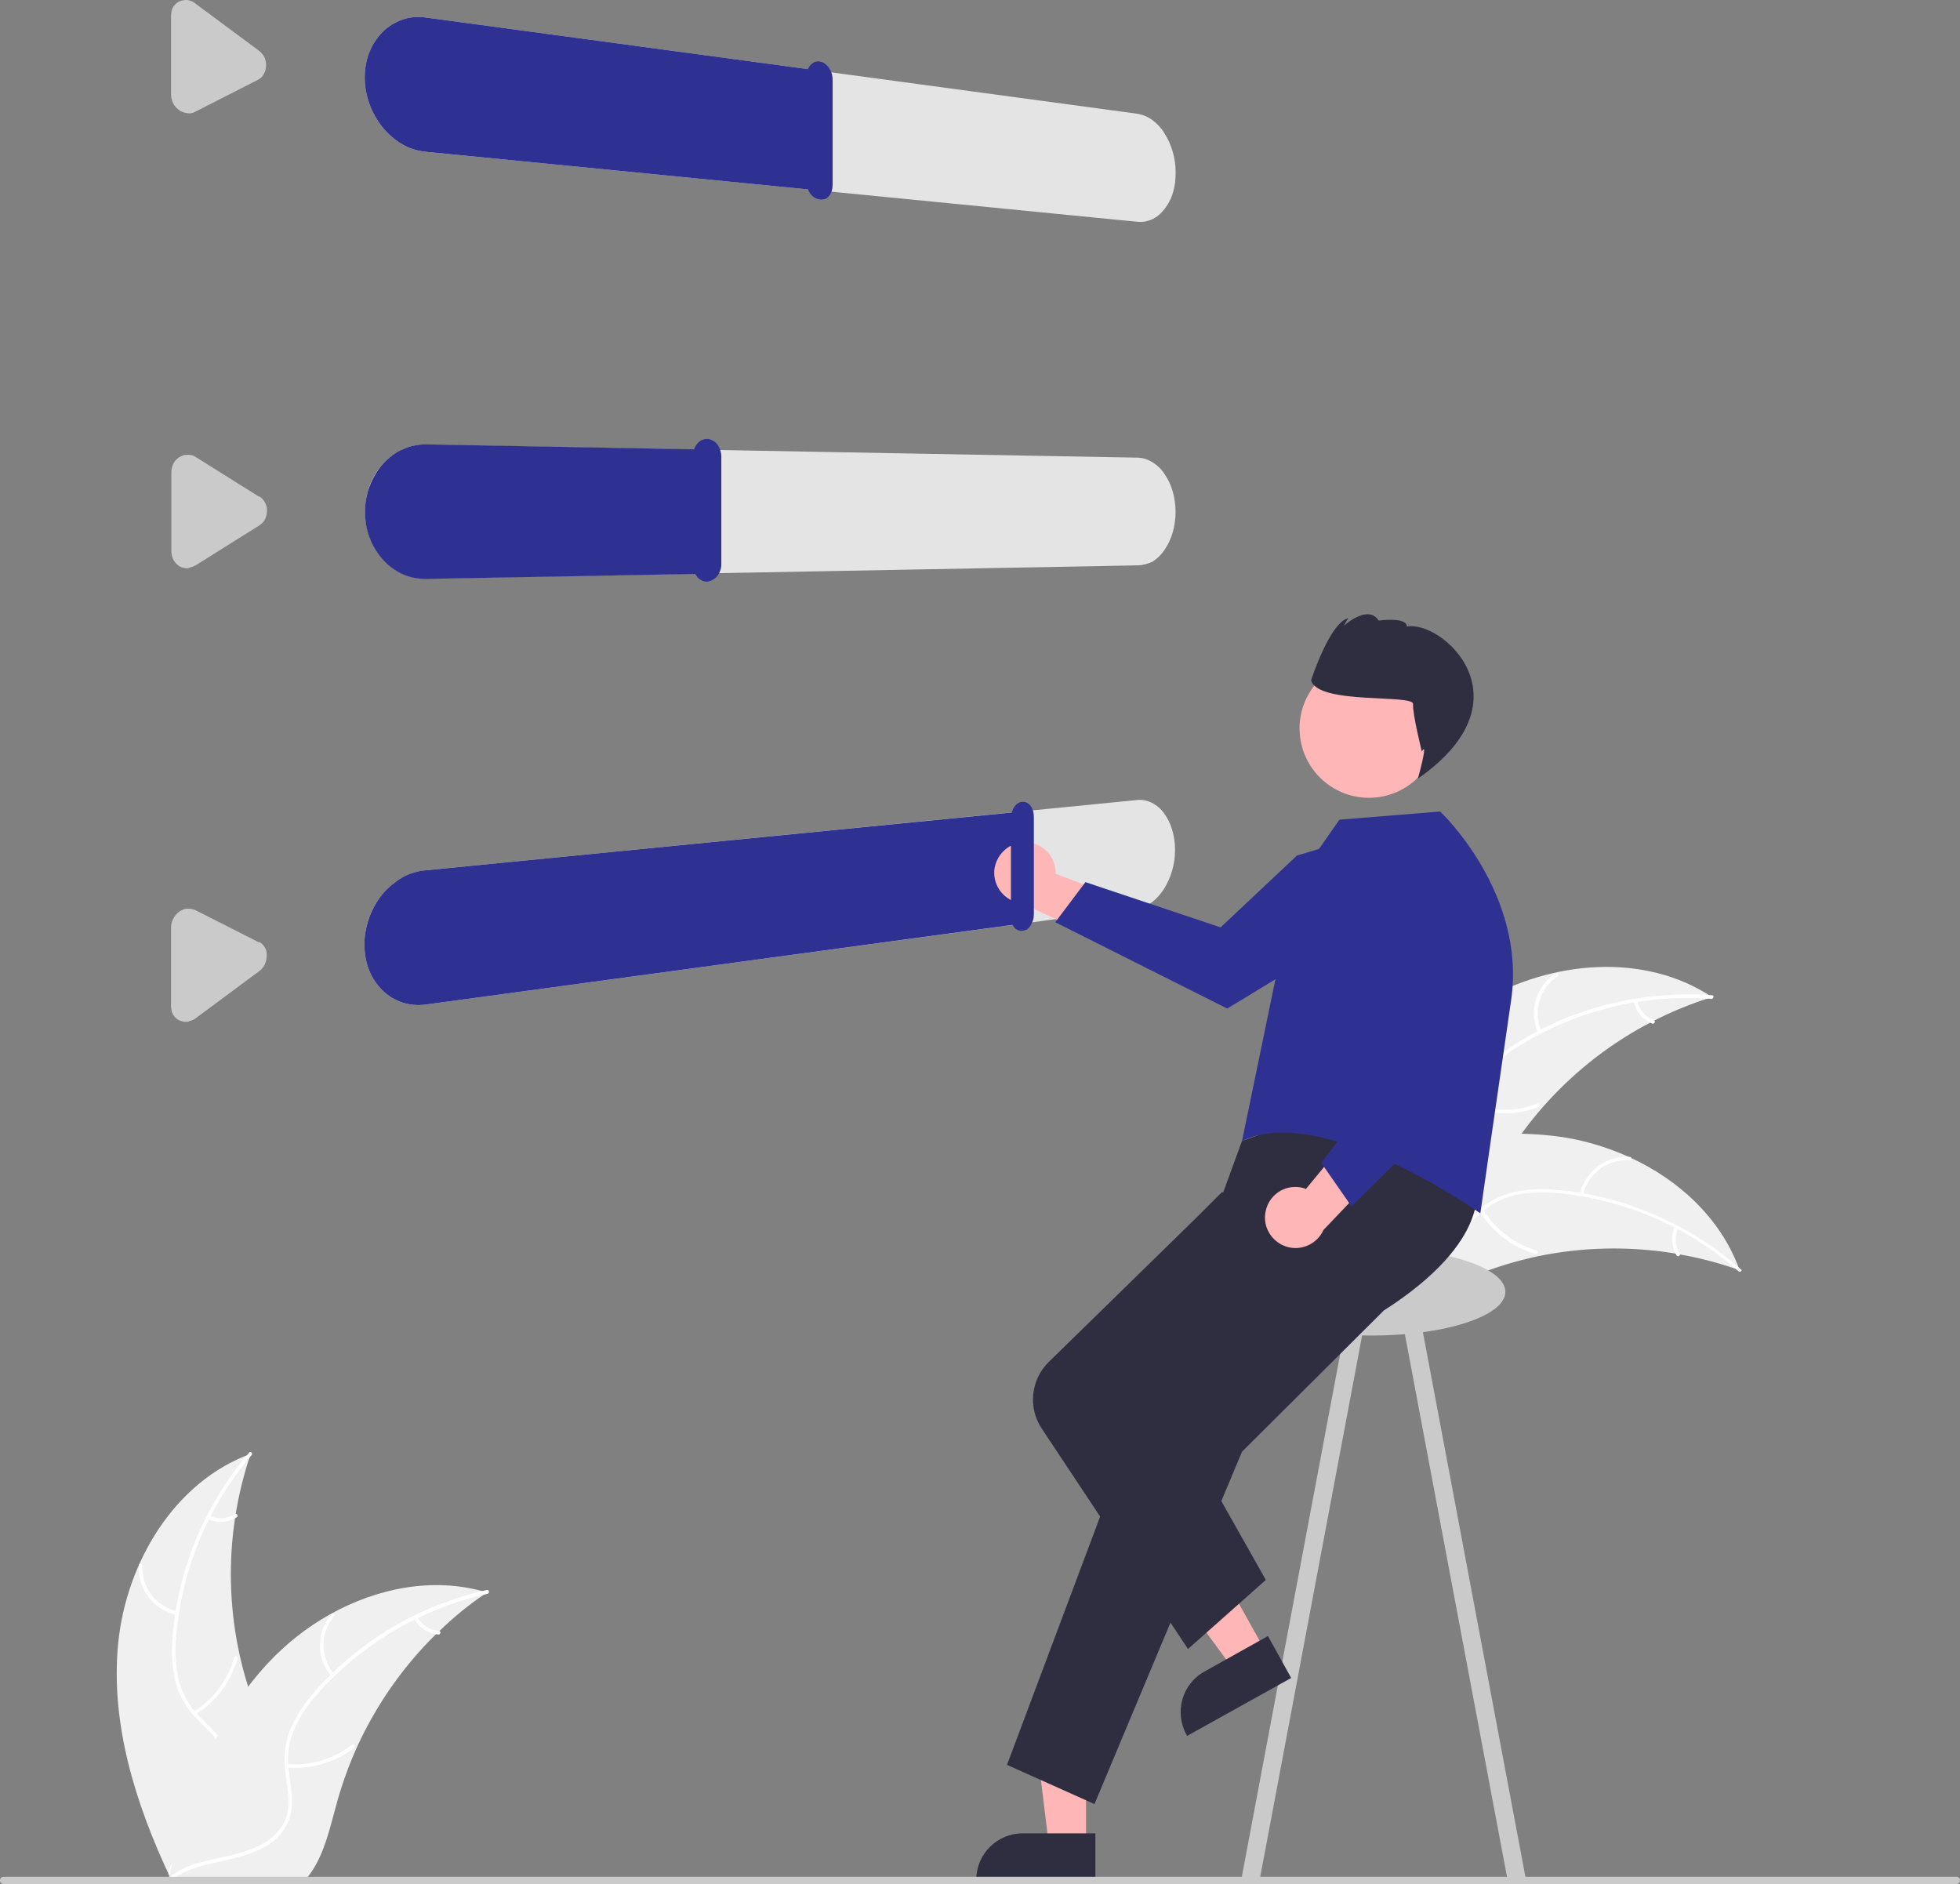<?xml version="1.0" encoding="utf-8"?>
<!-- Generator: Adobe Illustrator 24.0.1, SVG Export Plug-In . SVG Version: 6.00 Build 0)  -->
<svg version="1.1" id="Layer_1" xmlns="http://www.w3.org/2000/svg" xmlns:xlink="http://www.w3.org/1999/xlink" x="0px" y="0px"
	 viewBox="0 0 649.7 624.5" style="enable-background:new 0 0 649.7 624.5;" xml:space="preserve">
<rect x="0" y="0" width="649.7" height="624.5" fill="#808080" stroke="none"/>
<style type="text/css">
	.st0{fill:#F0F0F0;}
	.st1{fill:#FFFFFF;}
	.st2{fill:#E4E4E4;}
	.st3{fill:#2F3192;}
	.st4{fill:#CACACA;}
	.st5{fill:#FFB6B6;}
	.st6{fill:#2F2E41;}
</style>
<path class="st0" d="M491,332c23.2-13.6,54.1-16.4,76.5-1.5c-27.9,8.7-51.8,27-67.5,51.7c-6,9.5-11.7,20.8-22.4,24.3
	c-6.7,2.2-14.1,0.8-20.4-2.2c-6.3-3-11.7-7.6-17.1-12.2l-1.7-0.4C451.3,368.2,467.8,345.6,491,332z"/>
<path class="st1" d="M567.3,331.1c-22.2-1.7-44.3,3.7-63.3,15.3c-4.1,2.4-7.8,5.5-11,9.1c-3,3.6-4.9,7.9-5.7,12.5
	c-0.8,4.3-1.1,8.8-2.9,12.8c-1.9,4.1-5.5,7.3-9.9,8.6c-5.3,1.8-11,1.5-16.5,1c-6.1-0.5-12.5-1.1-18.4,1.2c-0.7,0.3-1.1-0.8-0.4-1.1
	c10.2-4,21.2,0.5,31.7-1.4c4.9-0.9,9.6-3.2,12-7.8c2.1-4,2.4-8.6,3.2-12.9c0.7-4.5,2.4-8.8,5.1-12.5c3-3.7,6.6-6.9,10.6-9.5
	c9-5.8,18.9-10.2,29.4-13c11.9-3.2,24.2-4.4,36.4-3.5C568.3,330,568,331.1,567.3,331.1L567.3,331.1z"/>
<path class="st1" d="M509.8,342.3c-3.1-7.1-0.7-15.5,5.9-19.7c0.6-0.4,1.3,0.6,0.7,1c-6.1,3.9-8.4,11.7-5.4,18.3
	C511.3,342.6,510.2,342.9,509.8,342.3L509.8,342.3z"/>
<path class="st1" d="M487.4,365.7c7.2,2.9,15.1,2.9,22.3,0.1c0.7-0.3,1.1,0.8,0.4,1.1c-7.5,2.9-15.8,2.8-23.2-0.2
	C486.1,366.5,486.7,365.5,487.4,365.7L487.4,365.7z"/>
<path class="st1" d="M542.7,331.7c0.6,3,2.7,5.4,5.5,6.5c0.7,0.3,0.2,1.3-0.5,1.1c-3.1-1.2-5.4-3.9-6.1-7.2
	c-0.1-0.3,0.1-0.6,0.4-0.8C542.3,331.2,542.6,331.4,542.7,331.7L542.7,331.7z"/>
<path class="st0" d="M576.8,421.1c-0.4-0.2-0.9-0.3-1.4-0.5c-6.1-2.1-12.3-3.7-18.6-4.8c-0.5-0.1-1-0.2-1.5-0.3
	c-15.2-2.5-30.8-2.2-45.9,1c-6,1.3-11.9,3-17.7,5.2c-7.9,3-16.3,6.9-24.6,7.1c-0.9,0-1.7,0-2.6-0.1L438,393.9c0-0.1,0-0.2-0.1-0.3
	l-1.1-1.3c0.3-0.1,0.6-0.3,0.9-0.4c0.2-0.1,0.3-0.1,0.5-0.2c0.1,0,0.2-0.1,0.3-0.1c0,0,0.1,0,0.1,0c0.1-0.1,0.2-0.1,0.3-0.1
	c1.7-0.7,3.4-1.5,5.1-2.2c0,0,0,0,0,0c13-5.4,26.6-9.8,40.4-12c0.4-0.1,0.8-0.1,1.3-0.2c6.2-1,12.5-1.4,18.8-1.3
	c3.5,0.1,6.9,0.3,10.3,0.7c8.9,1,17.5,3.5,25.6,7.2c16.1,7.4,29.7,20,35.9,36.4C576.5,420.3,576.6,420.7,576.8,421.1z"/>
<path class="st1" d="M576.3,421.4c-16.7-14.7-37.6-23.8-59.8-25.9c-4.8-0.5-9.6-0.3-14.3,0.6c-4.5,1.1-8.7,3.4-12.1,6.6
	c-3.2,3-6.1,6.3-10,8.5c-4,2.1-8.8,2.5-13.1,0.9c-5.3-1.8-9.7-5.4-13.8-9.1c-4.6-4.1-9.3-8.4-15.4-10.1c-0.7-0.2-0.4-1.3,0.4-1.1
	c10.5,3,16.6,13.2,26.1,18c4.4,2.2,9.6,3.2,14.2,1c4.1-1.9,7.1-5.4,10.3-8.4c3.2-3.2,7.2-5.6,11.6-6.9c4.6-1.2,9.4-1.6,14.2-1.2
	c10.7,0.8,21.3,3.2,31.3,7.3c11.4,4.6,22,11,31.2,19.2C577.7,421.1,576.8,421.9,576.3,421.4L576.3,421.4z"/>
<path class="st1" d="M523.7,395.7c1.8-7.6,8.8-12.7,16.6-12.2c0.3,0,0.6,0.3,0.5,0.6c0,0.3-0.3,0.5-0.6,0.5
	c-7.2-0.5-13.8,4.3-15.4,11.4C524.6,396.8,523.5,396.5,523.7,395.7z"/>
<path class="st1" d="M491.6,400.9c4,6.6,10.3,11.4,17.7,13.6c0.7,0.2,0.4,1.3-0.4,1.1c-7.7-2.2-14.3-7.3-18.4-14.1
	C490.1,400.8,491.2,400.3,491.6,400.9L491.6,400.9z"/>
<path class="st1" d="M556.3,407.1c-1.3,2.7-1.1,5.9,0.5,8.5c0.4,0.6-0.7,1.2-1.1,0.5c-1.7-2.9-1.9-6.4-0.6-9.4
	c0.1-0.3,0.4-0.5,0.7-0.4C556.2,406.4,556.4,406.8,556.3,407.1z"/>
<path class="st0" d="M39.2,544.5c2.7-26.7,18.7-53.4,43.9-62.6c-9.4,27.7-8.7,57.8,1.9,85c4.1,10.5,9.8,21.7,6.4,32.5
	c-2.1,6.7-7.6,11.9-13.8,15.2c-6.2,3.3-13.1,5-19.9,6.6l-1.3,1.1C44.9,597.9,36.5,571.2,39.2,544.5z"/>
<path class="st1" d="M83.4,482.3c-14.4,16.9-23.2,38-25,60.2c-0.5,4.8-0.2,9.6,0.8,14.3c1.1,4.5,3.5,8.7,6.8,12c3,3.2,6.4,6,8.6,9.9
	c2.2,4,2.6,8.7,1.1,13c-1.7,5.4-5.3,9.8-8.9,14c-4,4.7-8.3,9.4-9.9,15.5c-0.2,0.7-1.3,0.4-1.1-0.3c2.8-10.6,12.9-16.8,17.6-26.4
	c2.2-4.5,3-9.6,0.8-14.2c-2-4-5.5-7-8.6-10.2c-3.3-3.2-5.7-7.1-7.1-11.5c-1.3-4.6-1.7-9.4-1.4-14.2c0.6-10.7,2.9-21.3,6.8-31.4
	c4.4-11.5,10.7-22.1,18.7-31.5C83.1,480.9,83.9,481.8,83.4,482.3z"/>
<path class="st1" d="M58.5,535.3c-7.6-1.7-12.9-8.6-12.5-16.4c0-0.3,0.3-0.6,0.6-0.6c0.3,0,0.6,0.3,0.6,0.6
	c-0.4,7.2,4.5,13.7,11.6,15.2C59.6,534.3,59.3,535.5,58.5,535.3z"/>
<path class="st1" d="M64.3,567.3c6.5-4.1,11.3-10.5,13.3-17.9c0.2-0.7,1.3-0.4,1.1,0.3c-2.1,7.7-7.1,14.4-13.9,18.6
	C64.2,568.8,63.6,567.7,64.3,567.3L64.3,567.3z"/>
<path class="st1" d="M69.4,502.5c2.8,1.2,6,1,8.5-0.6c0.6-0.4,1.2,0.6,0.6,1c-2.8,1.8-6.4,2-9.4,0.7c-0.3-0.1-0.5-0.4-0.4-0.7
	C68.7,502.6,69.1,502.5,69.4,502.5L69.4,502.5z"/>
<path class="st0" d="M161.7,527.7c-0.4,0.3-0.8,0.5-1.2,0.8c-5.3,3.6-10.3,7.7-14.9,12.2c-0.4,0.3-0.7,0.7-1.1,1
	c-11,10.8-19.9,23.6-26.3,37.7c-2.5,5.6-4.6,11.4-6.3,17.3c-2.3,8.2-4.1,17.2-8.8,24c-0.5,0.7-1,1.4-1.6,2l-43.8,1
	c-0.1,0-0.2-0.1-0.3-0.1l-1.7,0.1c0.1-0.3,0.1-0.6,0.2-0.9c0-0.2,0.1-0.4,0.1-0.5c0-0.1,0.1-0.2,0.1-0.4c0,0,0-0.1,0-0.1
	c0-0.1,0-0.2,0.1-0.3c0.4-1.8,0.8-3.6,1.2-5.4c0,0,0,0,0,0c3.3-13.7,7.7-27.3,14.1-39.7c0.2-0.4,0.4-0.8,0.6-1.1
	c2.9-5.6,6.3-10.9,10-16c2.1-2.8,4.3-5.4,6.6-7.9c6.1-6.5,13.1-12.1,20.9-16.4c15.5-8.6,33.7-12.2,50.6-7.5
	C160.8,527.5,161.3,527.6,161.7,527.7z"/>
<path class="st1" d="M161.6,528.3c-21.7,4.8-41.4,16.4-56.2,33c-3.2,3.5-5.9,7.5-7.9,11.9c-1.8,4.3-2.4,9-1.8,13.6
	c0.5,4.3,1.5,8.7,0.9,13.1c-0.6,4.5-3.2,8.5-7,11.1c-4.6,3.2-10.1,4.6-15.5,5.8c-6,1.3-12.3,2.5-17.2,6.4c-0.6,0.5-1.3-0.5-0.7-1
	c8.6-6.8,20.4-5.6,29.9-10.5c4.4-2.3,8.2-5.9,9.2-10.9c0.9-4.4-0.2-8.9-0.7-13.3c-0.7-4.5-0.2-9.1,1.3-13.4
	c1.8-4.4,4.3-8.6,7.4-12.2c7-8.2,15.2-15.3,24.3-21c10.4-6.5,21.9-11.2,33.9-13.9C162.2,527,162.3,528.1,161.6,528.3L161.6,528.3z"
	/>
<path class="st1" d="M109.9,555.7c-5.1-5.9-5.1-14.6-0.1-20.6c0.5-0.6,1.4,0.2,0.9,0.7c-4.7,5.5-4.6,13.7,0.1,19.1
	C111.3,555.5,110.4,556.2,109.9,555.7L109.9,555.7z"/>
<path class="st1" d="M95.2,584.7c7.7,0.7,15.3-1.6,21.4-6.3c0.6-0.5,1.3,0.5,0.7,1c-6.3,4.9-14.3,7.2-22.3,6.5
	C94.2,585.8,94.4,584.6,95.2,584.7L95.2,584.7z"/>
<path class="st1" d="M138.3,536c1.5,2.6,4.2,4.4,7.2,4.6c0.8,0.1,0.6,1.2-0.2,1.2c-3.3-0.3-6.3-2.2-7.9-5.1
	c-0.2-0.3-0.1-0.6,0.1-0.8C137.7,535.7,138.1,535.8,138.3,536L138.3,536z"/>
<g id="a319387a-1074-4617-a9d7-8c11a1aba957">
	<path id="a64f6941-3d46-45f6-b9a5-e3f4c7441463-928" class="st2" d="M376.9,73.5L141,50.3c-2.7-0.3-5.4-1.1-7.7-2.5
		c-2.4-1.4-4.6-3.3-6.4-5.5c-3.8-4.7-6-10.6-6-16.6c0-1.5,0.1-3,0.4-4.4c0.3-1.4,0.6-2.8,1.2-4.1c0.5-1.3,1.1-2.5,1.9-3.6
		c0.7-1.1,1.6-2.2,2.5-3.1c0.9-0.9,2-1.7,3.1-2.4c2.2-1.3,4.6-2.2,7.2-2.4c1.3-0.1,2.6-0.1,3.9,0.1l235.9,31.9c1.8,0.3,3.5,1,5,2.1
		c1.6,1.2,3,2.7,4,4.4c1.2,1.9,2.1,3.9,2.7,6c0.7,2.3,1,4.6,1,7c0,1.2-0.1,2.3-0.2,3.5c-0.2,1.1-0.4,2.2-0.7,3.2
		c-0.3,1-0.7,2-1.2,2.9c-0.4,0.9-1,1.7-1.6,2.5c-0.6,0.7-1.2,1.4-1.9,2c-0.7,0.6-1.4,1-2.2,1.4C380.3,73.4,378.6,73.7,376.9,73.5
		L376.9,73.5z"/>
	<path id="f573f903-41a4-475b-90ae-b1e8d0598757-929" class="st3" d="M272.1,63.2L141,50.3c-2.7-0.3-5.4-1.1-7.7-2.5
		c-2.4-1.4-4.6-3.3-6.4-5.5c-3.8-4.7-6-10.6-6-16.6c0-1.5,0.1-3,0.4-4.4c0.3-1.4,0.6-2.8,1.2-4.1c0.5-1.3,1.1-2.5,1.9-3.6
		c0.7-1.1,1.6-2.2,2.5-3.1c0.9-0.9,2-1.7,3.1-2.4c2.2-1.3,4.6-2.2,7.2-2.4c1.3-0.1,2.6-0.1,3.9,0.1l131,17.7L272.1,63.2z"/>
	<path id="b9dc6a73-2ff5-489e-a572-426ec7a03266-930" class="st3" d="M271.7,66.1c-0.6-0.1-1.2-0.3-1.7-0.6c-0.5-0.3-1-0.8-1.4-1.3
		c-0.4-0.6-0.7-1.2-0.9-1.8c-0.2-0.7-0.3-1.4-0.3-2.2V25.3c0-0.7,0.1-1.4,0.3-2.1c0.2-0.6,0.5-1.1,0.9-1.6c0.4-0.4,0.9-0.8,1.4-1
		c0.5-0.2,1.1-0.3,1.7-0.2c0.6,0.1,1.2,0.3,1.7,0.7c0.5,0.4,1,0.8,1.4,1.4c0.4,0.6,0.7,1.2,0.9,1.9c0.2,0.7,0.3,1.4,0.3,2.2v34.6
		c0,0.7-0.1,1.4-0.3,2.1c-0.2,0.6-0.5,1.2-0.9,1.7c-0.4,0.4-0.8,0.8-1.4,1C272.9,66.1,272.3,66.2,271.7,66.1z"/>
	<path id="b44bc342-b83f-44d8-9fe9-a8f7383873d1-931" class="st4" d="M62.1,37.5c-0.2,0-0.5-0.1-0.7-0.1c-0.2-0.1-0.5-0.1-0.7-0.2
		c-0.2-0.1-0.5-0.2-0.7-0.3c-0.2-0.1-0.4-0.3-0.6-0.4c-1.3-0.9-2.2-2.2-2.5-3.7c-0.1-0.5-0.2-1-0.2-1.5V5.1c0-0.5,0.1-1,0.2-1.5
		c0.1-0.5,0.3-0.9,0.5-1.3c0.5-0.8,1.2-1.4,2-1.8c0.4-0.2,0.9-0.3,1.3-0.4C61.2,0,61.6,0,62.1,0c0.5,0.1,0.9,0.2,1.4,0.4
		c0.5,0.2,0.9,0.4,1.3,0.8l20.9,15.5c0.4,0.3,0.7,0.6,1,0.9c0.6,0.7,1.1,1.5,1.3,2.4c0.1,0.4,0.2,0.9,0.2,1.4c0,0,0,0.1,0,0.1
		c0,0,0,0.1,0,0.1v0.2c0,0.5-0.1,1-0.2,1.4c-0.1,0.4-0.3,0.9-0.5,1.3c-0.2,0.4-0.5,0.7-0.8,1.1c-0.3,0.3-0.7,0.6-1.1,0.8L64.8,37
		c-0.2,0.1-0.4,0.2-0.6,0.3c-0.2,0.1-0.4,0.1-0.7,0.2c-0.2,0-0.5,0.1-0.7,0.1C62.6,37.6,62.3,37.5,62.1,37.5z"/>
</g>
<g id="ed5e4939-ca06-4842-8bf9-38ff7399ab22">
	<path id="ad4c3588-958a-44e3-8958-86383ba49959-932" class="st2" d="M377,187.4l-235.9,4.4c-2.7,0-5.3-0.5-7.7-1.6
		c-2.4-1.1-4.6-2.7-6.4-4.7c-1.9-2.1-3.4-4.5-4.4-7.1c-2.1-5.7-2.1-11.9,0-17.6c1-2.6,2.5-5.1,4.4-7.1c1.8-2,4-3.6,6.4-4.7
		c2.4-1.1,5.1-1.7,7.7-1.6l235.9,4.3c1.8,0,3.5,0.6,5,1.5c1.6,1,3,2.3,4,3.9c1.2,1.7,2.1,3.6,2.7,5.7c1.3,4.5,1.3,9.3,0,13.8
		c-0.6,2-1.5,3.9-2.7,5.7c-1.1,1.6-2.4,2.9-4,3.9C380.4,186.9,378.7,187.4,377,187.4z"/>
	<path id="b33bc1e4-6ad7-49be-b233-6aeb4dd08a7d-933" class="st3" d="M233.3,190.2l-92.2,1.7c-2.7,0-5.3-0.5-7.7-1.6
		c-2.4-1.1-4.6-2.7-6.4-4.7c-1.9-2.1-3.4-4.5-4.4-7.1c-1.1-2.8-1.6-5.8-1.6-8.8c0-1.5,0.1-3,0.4-4.5c0.3-1.4,0.6-2.8,1.2-4.2
		c0.5-1.3,1.1-2.6,1.9-3.9c0.7-1.2,1.6-2.4,2.5-3.4c0.9-1,2-2,3.1-2.8c1.1-0.8,2.2-1.5,3.5-2c2.4-1.1,5-1.6,7.6-1.6l92.2,1.7
		L233.3,190.2z"/>
	<path id="f48897ce-ac32-418c-8d3c-67ca4382e4e0-934" class="st3" d="M234.4,192.8c-0.6,0-1.3-0.1-1.8-0.4c-0.6-0.3-1.1-0.7-1.5-1.2
		c-0.4-0.5-0.8-1.1-1-1.8c-0.2-0.7-0.4-1.5-0.4-2.2v-36.1c0-0.8,0.1-1.5,0.4-2.2c0.2-0.7,0.6-1.3,1-1.8c0.4-0.5,0.9-0.9,1.5-1.2
		c0.6-0.3,1.2-0.4,1.8-0.4c0.6,0,1.3,0.2,1.8,0.5c0.6,0.3,1.1,0.7,1.5,1.2c0.4,0.5,0.8,1.2,1,1.8c0.2,0.7,0.4,1.5,0.4,2.2V187
		c0,0.8-0.1,1.5-0.4,2.2c-0.2,0.7-0.6,1.3-1,1.8c-0.4,0.5-0.9,0.9-1.5,1.2C235.6,192.6,235,192.7,234.4,192.8z"/>
	<path id="b8c06ef9-eeb4-4e99-947d-47e1efa9800c-935" class="st4" d="M62.2,188.4c-0.5,0-0.9-0.1-1.4-0.2c-0.2-0.1-0.5-0.1-0.7-0.2
		c-0.2-0.1-0.4-0.2-0.6-0.3c-0.4-0.2-0.8-0.6-1.1-0.9c-0.3-0.3-0.6-0.7-0.9-1.2c-0.2-0.4-0.4-0.9-0.5-1.4c-0.1-0.5-0.2-1-0.2-1.5
		v-26.2c0-0.5,0.1-1,0.2-1.5c0.1-0.5,0.3-0.9,0.5-1.4c0.5-0.9,1.2-1.6,2-2.1c0.4-0.2,0.9-0.4,1.3-0.6c0.9-0.2,1.9-0.2,2.8,0
		c0.5,0.1,0.9,0.3,1.3,0.6l20.9,13.1l0.1,0l0.1,0l0.1,0l0.1,0.1c0.3,0.2,0.6,0.5,0.9,0.8c0.3,0.3,0.5,0.7,0.7,1
		c0.2,0.4,0.4,0.8,0.5,1.2c0.1,0.4,0.2,0.8,0.2,1.3v0.4c0,0.5-0.1,1-0.2,1.5c-0.1,0.5-0.3,0.9-0.5,1.3c-0.2,0.4-0.5,0.8-0.8,1.1
		c-0.3,0.3-0.7,0.6-1.1,0.9l-20.9,13.1c-0.2,0.1-0.4,0.2-0.6,0.3c-0.2,0.1-0.4,0.2-0.7,0.3c-0.2,0.1-0.5,0.1-0.7,0.2
		C62.6,188.3,62.4,188.4,62.2,188.4z"/>
</g>
<path id="b462dce5-9b01-4b3d-8b91-2a1db41ed251-936" class="st2" d="M376.9,301L141,333c-5.2,0.7-10.4-1-14.2-4.7
	c-1.9-1.9-3.4-4.1-4.4-6.6c-1.1-2.7-1.6-5.7-1.6-8.6c0-6.1,2.1-12,6-16.6c1.8-2.2,4-4.1,6.4-5.5c2.4-1.4,5-2.2,7.7-2.5l235.9-23.3
	c1.7-0.2,3.4,0.1,5,0.9c1.6,0.8,3,2,4,3.4c1.2,1.6,2.1,3.4,2.7,5.4c0.7,2.2,1,4.5,1,6.8c0,2.4-0.3,4.7-1,7c-0.6,2.1-1.5,4.1-2.7,6
	c-1.1,1.7-2.4,3.2-4,4.4C380.4,300,378.7,300.7,376.9,301z"/>
<path id="aa3c64d8-5563-4d05-b78c-2abe85ac0fb1-937" class="st3" d="M339.8,306L141,333c-5.2,0.7-10.4-1-14.2-4.7
	c-1.9-1.9-3.4-4.1-4.4-6.6c-1.1-2.7-1.6-5.7-1.6-8.6c0-1.5,0.1-3,0.4-4.5c0.8-4.5,2.7-8.7,5.6-12.2c0.9-1.1,2-2.2,3.1-3.1
	c1.1-0.9,2.2-1.7,3.4-2.4c1.2-0.7,2.4-1.2,3.7-1.6c1.3-0.4,2.6-0.7,3.9-0.8l198.8-19.6L339.8,306z"/>
<path id="b26b52bd-87f8-4a7b-abf9-07c8514958b4-938" class="st4" d="M62.1,338.7c-0.2,0-0.5,0-0.7,0c-0.2,0-0.5,0-0.7-0.1
	c-0.5-0.1-0.9-0.2-1.3-0.4c-0.8-0.4-1.5-1-2-1.8c-0.2-0.4-0.4-0.8-0.5-1.3c-0.1-0.5-0.2-1-0.2-1.5v-26.2c0-0.5,0.1-1,0.2-1.5
	c0.4-1.5,1.3-2.8,2.5-3.7c0.4-0.3,0.9-0.5,1.3-0.7c0.4-0.2,0.9-0.3,1.4-0.3c0.5,0,0.9,0,1.4,0.1c0.5,0.1,0.9,0.2,1.3,0.4l20.9,10.6
	l0.1,0l0.1,0l0.1,0l0.1,0c0.3,0.2,0.6,0.4,0.9,0.7c0.3,0.3,0.5,0.6,0.7,0.9c0.2,0.3,0.4,0.7,0.5,1c0.1,0.4,0.2,0.8,0.2,1.2
	c0,0.1,0,0.1,0,0.2c0,0.1,0,0.1,0,0.2c0,0.1,0,0.1,0,0.2c0,0.1,0,0.1,0,0.2c0,0.5-0.1,1-0.2,1.5c-0.2,1-0.7,1.9-1.3,2.6
	c-0.3,0.4-0.7,0.7-1.1,1l-20.9,15.5c-0.2,0.2-0.4,0.3-0.6,0.4c-0.2,0.1-0.4,0.2-0.7,0.3c-0.2,0.1-0.5,0.2-0.7,0.2
	C62.6,338.6,62.3,338.7,62.1,338.7z"/>
<path class="st5" d="M338.4,279.3c5.5-0.8,10.6,3,11.4,8.5c0.1,0.6,0.1,1.2,0.1,1.8l33.3,12.8l-15.1,10.8l-29.4-13.8
	c-5.6-0.6-9.6-5.5-9.1-11.1C330.2,283.6,333.8,279.9,338.4,279.3L338.4,279.3z"/>
<path class="st3" d="M465,273l5.6,10.3c-1.4,6.5-4.9,12.4-10,16.6c-8.6,7.3-53.8,34.4-53.8,34.4l-57-28.6l10-13.3l44.8,15l25.3-23.8
	L465,273z"/>
<rect x="482" y="432.7" transform="matrix(0.983 -0.185 0.185 0.983 -89.511 98.953)" class="st4" width="6" height="192"/>
<rect x="336.2" y="525.7" transform="matrix(0.185 -0.983 0.983 0.185 -167.367 855.558)" class="st4" width="192" height="6"/>
<ellipse class="st4" cx="454.5" cy="428.2" rx="44.5" ry="14.5"/>
<polygon class="st5" points="360,611.7 347.7,611.7 341.9,564.4 360,564.4 "/>
<path class="st6" d="M363.1,623.6l-39.5,0v-0.5c0-8.5,6.9-15.4,15.4-15.4h0l24.1,0L363.1,623.6z"/>
<polygon class="st5" points="419.5,547.4 408.8,553.3 380.7,514.9 396.5,506.1 "/>
<path class="st6" d="M428,556.2l-34.5,19.2l-0.2-0.4c-4.1-7.4-1.5-16.8,5.9-20.9l0,0l21.1-11.8L428,556.2z"/>
<path class="st6" d="M489.2,392.7c0,0,5.9,18.4-30.5,41.7l-47,46.8L362.8,598l-29-13l44.6-118.9l26.1-45.6l0.8-24.8l6.4-17.5
	l46.5-16.5L489.2,392.7z"/>
<path class="st6" d="M393.8,546.6l-48.5-73.1c-4.6-6.9-3.6-16.2,2.3-22l49.1-48l8.3-8.3h18.6l-8.7,32.2l-30.3,34.3l35,62
	L393.8,546.6z"/>
<path class="st3" d="M429.4,292.6l14.6-20.9l33.4-2.7c0,0,28.7,27,23.5,62.6s-10.2,70.6-10.2,70.6s-52-37-79-24L429.4,292.6z"/>
<path class="st5" d="M419.5,401.7c1-5.5,6.2-9.1,11.7-8.1c0.6,0.1,1.2,0.3,1.7,0.5l22.7-27.6l5.5,17.7l-22.4,23.5
	c-2.3,5.1-8.3,7.4-13.4,5.1C421,410.8,418.6,406.3,419.5,401.7z"/>
<path class="st3" d="M448,399.9l-10-14.4l28.4-37.8l-14.6-31.3l1.1-37.2l12.1-2.2l0.1,0.1c5.9,3.4,10.4,8.7,12.9,15
	c3,7.5,9.7,35.8,13.5,52c1.5,6.4-0.4,13.1-5.1,17.7L448,399.9z"/>
<ellipse transform="matrix(0.511 -0.86 0.86 0.511 14.17 508.168)" class="st5" cx="453.7" cy="241.6" rx="23" ry="23"/>
<path class="st6" d="M468.4,233.4c-0.2,3.3,2.9,15.7,2.9,15.7c2.3-3.9-1.3,9-1.3,9c37.7-26.3,7.9-52.7-3.7-50.4c0.2-3.3-9.3-2-9.3-2
	c-3.6-5.6-11.6,1.8-11.6,1.8l1.5-2.6c-6.2,1.6-12.3,20.6-12.3,20.6C436.8,233.7,468.7,230,468.4,233.4z"/>
<path id="ac880d58-80e8-403c-adcc-ec282a435c95-939" class="st3" d="M338.9,308.5c-0.5,0.1-1,0-1.5-0.2c-0.5-0.2-0.9-0.5-1.2-0.9
	c-0.4-0.5-0.7-1-0.8-1.5c-0.2-0.6-0.3-1.3-0.3-2v-32.7c0-0.7,0.1-1.4,0.3-2c0.2-0.6,0.5-1.2,0.8-1.7c0.3-0.5,0.7-0.9,1.2-1.2
	c0.4-0.3,1-0.5,1.5-0.5c0.5,0,1,0,1.5,0.3c0.5,0.2,0.9,0.6,1.2,1c0.4,0.5,0.6,1,0.8,1.6c0.2,0.6,0.3,1.3,0.3,2v32.4
	c0,0.7-0.1,1.4-0.3,2c-0.2,0.6-0.5,1.2-0.8,1.7c-0.3,0.5-0.7,0.9-1.2,1.3C340,308.2,339.5,308.5,338.9,308.5z"/>
<path class="st4" d="M648.5,624.5H1.2c-0.7,0-1.2-0.5-1.2-1.2c0-0.7,0.5-1.2,1.2-1.2h647.3c0.7,0,1.2,0.5,1.2,1.2
	C649.7,624,649.1,624.5,648.5,624.5z"/>
</svg>
